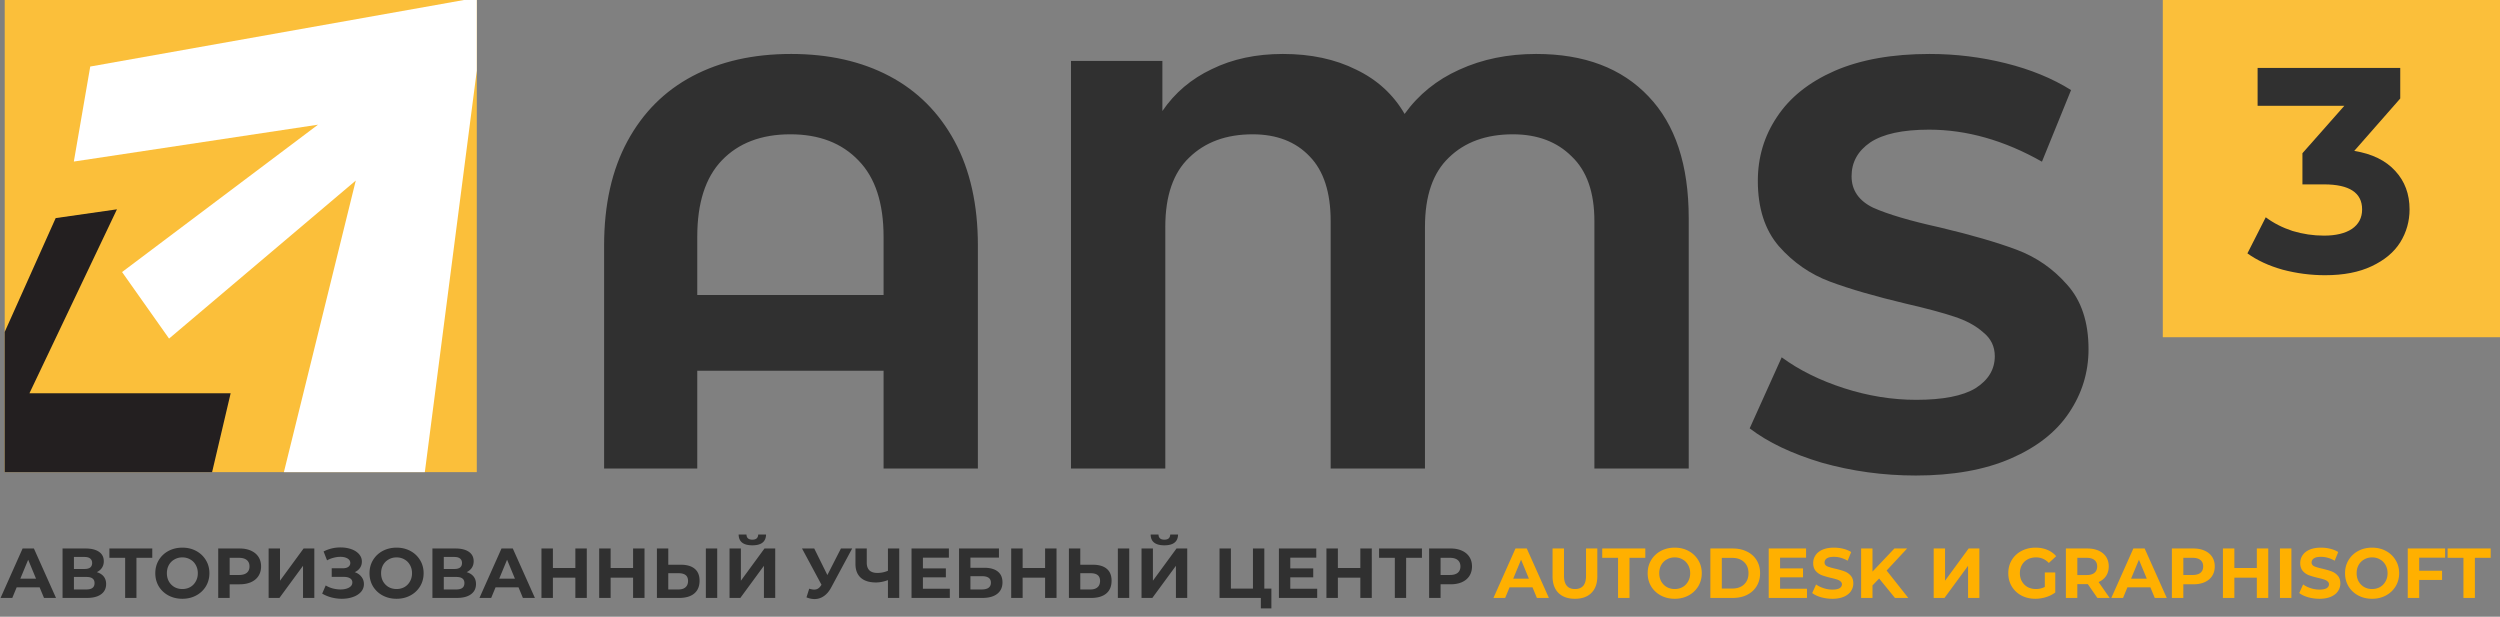 <svg width="531" height="131" viewBox="0 0 531 131" fill="none" xmlns="http://www.w3.org/2000/svg"><rect x="0" y="0" width="531" height="131" fill="#808080" stroke="none"/><path d="M168.008 11.46c7.996 0 14.963 1.567 20.899 4.7 5.935 3.133 10.552 7.75 13.85 13.851 3.298 6.102 4.946 13.48 4.946 22.138v47.367H187.67V78.739h-39.572v20.777h-19.786V52.149c0-8.657 1.648-16.036 4.946-22.138 3.298-6.1 7.915-10.718 13.85-13.851 5.936-3.133 12.903-4.7 20.9-4.7zm19.662 51.201V50.294c0-7.173-1.773-12.574-5.318-16.201-3.545-3.71-8.367-5.566-14.468-5.566-6.183 0-11.047 1.855-14.592 5.566-3.463 3.627-5.194 9.028-5.194 16.2v12.368h39.572zM326.284 11.46c10.223 0 18.178 3.01 23.867 9.028 5.688 5.937 8.533 14.553 8.533 25.848v53.18H338.65V46.955c0-6.102-1.607-10.677-4.823-13.728-3.132-3.133-7.296-4.7-12.49-4.7-5.688 0-10.222 1.65-13.603 4.947-3.38 3.216-5.07 8.122-5.07 14.717v51.325h-20.033V46.955c0-6.102-1.484-10.677-4.452-13.728-2.968-3.133-7.008-4.7-12.119-4.7-5.606 0-10.099 1.65-13.479 4.947-3.38 3.216-5.071 8.122-5.071 14.717v51.325h-20.033V12.944h19.415V23.58c2.638-3.875 6.142-6.843 10.511-8.904 4.37-2.144 9.399-3.216 15.087-3.216 5.936 0 11.13 1.113 15.582 3.34 4.452 2.143 7.873 5.276 10.264 9.399 2.968-4.123 6.843-7.256 11.624-9.4 4.864-2.226 10.306-3.339 16.324-3.339zM406.876 101c-6.843 0-13.48-.907-19.91-2.72-6.348-1.897-11.46-4.33-15.334-7.298l6.801-15.088c3.71 2.721 8.121 4.906 13.232 6.555 5.111 1.649 10.223 2.473 15.334 2.473 5.689 0 9.893-.824 12.614-2.473 2.721-1.731 4.081-3.999 4.081-6.802 0-2.061-.825-3.752-2.473-5.07-1.567-1.402-3.628-2.515-6.184-3.34-2.473-.824-5.853-1.731-10.14-2.72-6.595-1.567-11.995-3.134-16.2-4.7-4.204-1.567-7.832-4.081-10.882-7.544-2.968-3.463-4.452-8.08-4.452-13.852 0-5.03 1.36-9.564 4.081-13.604 2.72-4.122 6.801-7.38 12.242-9.77 5.524-2.391 12.243-3.587 20.158-3.587 5.523 0 10.923.66 16.199 1.98 5.277 1.318 9.893 3.215 13.851 5.688l-6.183 15.212c-7.997-4.535-15.994-6.802-23.991-6.802-5.606 0-9.769.907-12.49 2.72-2.638 1.815-3.957 4.206-3.957 7.174s1.525 5.194 4.575 6.678c3.133 1.402 7.873 2.803 14.221 4.205 6.596 1.567 11.996 3.133 16.2 4.7 4.205 1.566 7.791 4.04 10.759 7.42 3.05 3.38 4.576 7.956 4.576 13.728 0 4.947-1.402 9.481-4.205 13.604-2.721 4.04-6.843 7.255-12.366 9.646-5.524 2.392-12.243 3.587-20.157 3.587z" fill="#303030"/><path d="M531 0h-71.622v71.627H531V0z" fill="#FBBF3A"/><path d="M500.043 32.052c3.792.618 6.699 2.04 8.718 4.267 2.02 2.184 3.03 4.905 3.03 8.162 0 2.515-.659 4.844-1.978 6.988-1.32 2.102-3.339 3.792-6.06 5.07-2.679 1.278-5.977 1.917-9.893 1.917-3.05 0-6.06-.392-9.027-1.175-2.927-.824-5.421-1.978-7.482-3.463l3.895-7.667c1.649 1.236 3.545 2.205 5.689 2.906 2.185.66 4.41.99 6.678.99 2.514 0 4.493-.475 5.935-1.423 1.443-.99 2.165-2.37 2.165-4.143 0-3.545-2.7-5.318-8.1-5.318h-4.576v-6.616l8.904-10.08h-18.426v-8.039h30.298v6.493l-9.77 11.13z" fill="#303030"/><g clip-path="url(#a)"><path d="M101.27 0H1v100.279h100.27V0z" fill="#FBBF3A"/><path fill-rule="evenodd" clip-rule="evenodd" d="M101.27 0h-2.722l-79.38 14.133-3.485 20.18 51.861-7.83-41.618 31.298 9.983 14.134 39.658-33.567L60.3 100.279h29.934l11.036-85.27V0z" fill="#fff"/><path fill-rule="evenodd" clip-rule="evenodd" d="M6.25 83.536l18.59-39.077-13.014 1.863L1 70.505v29.774h44.05l3.938-16.743H6.25z" fill="#231F20"/></g><path d="M8.415 124.75H3.54L2.61 127H.12l4.68-10.5h2.4l4.695 10.5h-2.55l-.93-2.25zm-.765-1.845l-1.665-4.02-1.665 4.02h3.33zm12.912-1.38c.64.19 1.13.5 1.47.93.34.43.51.96.51 1.59 0 .93-.355 1.655-1.065 2.175-.7.52-1.705.78-3.015.78h-5.175v-10.5h4.89c1.22 0 2.17.235 2.85.705.68.47 1.02 1.14 1.02 2.01 0 .52-.13.98-.39 1.38-.26.39-.625.7-1.095.93zm-4.86-.675h2.265c.53 0 .93-.105 1.2-.315.27-.22.405-.54.405-.96 0-.41-.14-.725-.42-.945-.27-.22-.665-.33-1.185-.33h-2.265v2.55zm2.67 4.35c1.14 0 1.71-.45 1.71-1.35 0-.87-.57-1.305-1.71-1.305h-2.67v2.655h2.67zm13.97-6.72h-3.36V127h-2.4v-8.52h-3.344v-1.98h9.105v1.98zm6.39 8.7c-1.09 0-2.075-.235-2.955-.705a5.318 5.318 0 0 1-2.055-1.935c-.49-.83-.735-1.76-.735-2.79s.245-1.955.735-2.775c.5-.83 1.185-1.48 2.055-1.95.88-.47 1.865-.705 2.955-.705s2.07.235 2.94.705c.87.47 1.555 1.12 2.055 1.95.5.82.75 1.745.75 2.775 0 1.03-.25 1.96-.75 2.79a5.318 5.318 0 0 1-2.055 1.935c-.87.47-1.85.705-2.94.705zm0-2.07c.62 0 1.18-.14 1.68-.42.5-.29.89-.69 1.17-1.2.29-.51.435-1.09.435-1.74 0-.65-.145-1.23-.435-1.74-.28-.51-.67-.905-1.17-1.185-.5-.29-1.06-.435-1.68-.435-.62 0-1.18.145-1.68.435-.5.28-.895.675-1.185 1.185-.28.51-.42 1.09-.42 1.74 0 .65.14 1.23.42 1.74.29.51.685.91 1.185 1.2.5.28 1.06.42 1.68.42zm12.162-8.61c.93 0 1.735.155 2.415.465.69.31 1.22.75 1.59 1.32.37.57.555 1.245.555 2.025 0 .77-.185 1.445-.555 2.025-.37.57-.9 1.01-1.59 1.32-.68.3-1.485.45-2.415.45h-2.115V127h-2.43v-10.5h4.545zm-.135 5.625c.73 0 1.285-.155 1.665-.465.38-.32.57-.77.57-1.35 0-.59-.19-1.04-.57-1.35-.38-.32-.935-.48-1.665-.48h-1.98v3.645h1.98zm6.298-5.625h2.415v6.84l5.01-6.84h2.28V127h-2.4v-6.825L59.352 127h-2.295v-10.5zm18.29 5.025c.61.21 1.084.54 1.424.99.35.44.525.955.525 1.545 0 .64-.21 1.195-.63 1.665-.42.47-.99.83-1.71 1.08-.71.25-1.49.375-2.34.375-.72 0-1.44-.09-2.16-.27a7.913 7.913 0 0 1-2.025-.825l.75-1.74c.46.28.965.495 1.515.645.56.14 1.105.21 1.635.21.72 0 1.315-.13 1.785-.39.48-.26.72-.625.72-1.095a.972.972 0 0 0-.495-.885c-.32-.2-.76-.3-1.32-.3h-2.565v-1.83h2.385c.49 0 .87-.1 1.14-.3a.96.96 0 0 0 .42-.825c0-.41-.2-.73-.6-.96-.39-.23-.895-.345-1.515-.345-.46 0-.935.065-1.425.195a5.42 5.42 0 0 0-1.395.555l-.735-1.89a7.766 7.766 0 0 1 3.6-.855c.82 0 1.575.12 2.265.36.69.24 1.24.59 1.65 1.05.41.46.615.995.615 1.605 0 .5-.135.945-.405 1.335s-.64.69-1.11.9zm8.883 5.655c-1.09 0-2.075-.235-2.955-.705a5.318 5.318 0 0 1-2.055-1.935c-.49-.83-.735-1.76-.735-2.79s.245-1.955.735-2.775c.5-.83 1.185-1.48 2.055-1.95.88-.47 1.865-.705 2.955-.705s2.07.235 2.94.705c.87.47 1.555 1.12 2.055 1.95.5.82.75 1.745.75 2.775 0 1.03-.25 1.96-.75 2.79a5.318 5.318 0 0 1-2.055 1.935c-.87.47-1.85.705-2.94.705zm0-2.07c.62 0 1.18-.14 1.68-.42.5-.29.89-.69 1.17-1.2.29-.51.435-1.09.435-1.74 0-.65-.145-1.23-.435-1.74-.28-.51-.67-.905-1.17-1.185-.5-.29-1.06-.435-1.68-.435-.62 0-1.18.145-1.68.435-.5.28-.895.675-1.185 1.185-.28.51-.42 1.09-.42 1.74 0 .65.14 1.23.42 1.74.29.51.685.91 1.185 1.2.5.28 1.06.42 1.68.42zm14.892-3.585c.64.19 1.13.5 1.47.93.34.43.51.96.51 1.59 0 .93-.355 1.655-1.065 2.175-.7.52-1.705.78-3.015.78h-5.175v-10.5h4.89c1.22 0 2.17.235 2.85.705.68.47 1.02 1.14 1.02 2.01 0 .52-.13.98-.39 1.38-.26.39-.625.7-1.095.93zm-4.86-.675h2.265c.53 0 .93-.105 1.2-.315.27-.22.405-.54.405-.96 0-.41-.14-.725-.42-.945-.27-.22-.665-.33-1.185-.33h-2.265v2.55zm2.67 4.35c1.14 0 1.71-.45 1.71-1.35 0-.87-.57-1.305-1.71-1.305h-2.67v2.655h2.67zm13.202-.45h-4.875l-.93 2.25h-2.49l4.68-10.5h2.4l4.695 10.5h-2.55l-.93-2.25zm-.765-1.845l-1.665-4.02-1.665 4.02h3.33zm15.267-6.405V127h-2.43v-4.305h-4.77V127h-2.43v-10.5h2.43v4.14h4.77v-4.14h2.43zm12.261 0V127h-2.43v-4.305h-4.77V127h-2.43v-10.5h2.43v4.14h4.77v-4.14h2.43zm7.716 3.45c1.28 0 2.26.285 2.94.855.69.57 1.035 1.415 1.035 2.535 0 1.19-.38 2.1-1.14 2.73-.75.62-1.81.93-3.18.93h-4.74v-10.5h2.415v3.45h2.67zm-.48 5.25c.63 0 1.12-.155 1.47-.465.36-.31.54-.76.54-1.35 0-1.09-.67-1.635-2.01-1.635h-2.19v3.45h2.19zm5.79-8.7h2.415V127h-2.415v-10.5zm5.029 0h2.415v6.84l5.01-6.84h2.28V127h-2.4v-6.825l-5.01 6.825h-2.295v-10.5zm4.845-.675c-1.92 0-2.89-.765-2.91-2.295h1.665c.02.73.435 1.095 1.245 1.095.4 0 .705-.09.915-.27.21-.19.32-.465.33-.825h1.665c-.01.75-.255 1.32-.735 1.71-.48.39-1.205.585-2.175.585zM181 116.5l-4.47 8.31c-.43.8-.95 1.405-1.56 1.815-.6.41-1.255.615-1.965.615-.55 0-1.12-.12-1.71-.36l.585-1.845c.42.13.77.195 1.05.195.3 0 .57-.07.81-.21.24-.15.46-.38.66-.69l.09-.12-4.14-7.71h2.595l2.79 5.64 2.88-5.64H181zm9.999 0V127h-2.4v-3.78c-.91.33-1.755.495-2.535.495-1.41 0-2.49-.335-3.24-1.005-.75-.68-1.125-1.655-1.125-2.925V116.5h2.4v3.015c0 .72.19 1.265.57 1.635.39.36.95.54 1.68.54.8 0 1.55-.155 2.25-.465V116.5h2.4zm10.741 8.55V127h-8.13v-10.5h7.935v1.95h-5.52v2.28h4.875v1.89h-4.875v2.43h5.715zm1.962-8.55h8.475v1.935h-6.06v2.16h2.91c1.27 0 2.235.265 2.895.795.67.53 1.005 1.295 1.005 2.295 0 1.05-.37 1.865-1.11 2.445-.74.58-1.785.87-3.135.87h-4.98v-10.5zm4.845 8.7c.62 0 1.095-.12 1.425-.36.33-.25.495-.61.495-1.08 0-.92-.64-1.38-1.92-1.38h-2.43v2.82h2.43zm15.86-8.7V127h-2.43v-4.305h-4.77V127h-2.43v-10.5h2.43v4.14h4.77v-4.14h2.43zm7.715 3.45c1.28 0 2.26.285 2.94.855.69.57 1.035 1.415 1.035 2.535 0 1.19-.38 2.1-1.14 2.73-.75.62-1.81.93-3.18.93h-4.74v-10.5h2.415v3.45h2.67zm-.48 5.25c.63 0 1.12-.155 1.47-.465.36-.31.54-.76.54-1.35 0-1.09-.67-1.635-2.01-1.635h-2.19v3.45h2.19zm5.79-8.7h2.415V127h-2.415v-10.5zm5.03 0h2.415v6.84l5.01-6.84h2.28V127h-2.4v-6.825l-5.01 6.825h-2.295v-10.5zm4.845-.675c-1.92 0-2.89-.765-2.91-2.295h1.665c.02.73.435 1.095 1.245 1.095.4 0 .705-.09.915-.27.21-.19.32-.465.33-.825h1.665c-.01.75-.255 1.32-.735 1.71-.48.39-1.205.585-2.175.585zm22.733 9.195v4.2h-2.235V127h-8.775v-10.5h2.415v8.52h4.68v-8.52h2.415v8.52h1.5zm9.732.03V127h-8.13v-10.5h7.935v1.95h-5.52v2.28h4.875v1.89h-4.875v2.43h5.715zm11.593-8.55V127h-2.43v-4.305h-4.77V127h-2.43v-10.5h2.43v4.14h4.77v-4.14h2.43zm10.655 1.98h-3.36V127h-2.4v-8.52h-3.345v-1.98h9.105v1.98zm6.071-1.98c.93 0 1.735.155 2.415.465.69.31 1.22.75 1.59 1.32.37.57.555 1.245.555 2.025 0 .77-.185 1.445-.555 2.025-.37.57-.9 1.01-1.59 1.32-.68.3-1.485.45-2.415.45h-2.115V127h-2.43v-10.5h4.545zm-.135 5.625c.73 0 1.285-.155 1.665-.465.38-.32.57-.77.57-1.35 0-.59-.19-1.04-.57-1.35-.38-.32-.935-.48-1.665-.48h-1.98v3.645h1.98z" fill="#303030"/><path d="M325.504 124.75h-4.875l-.93 2.25h-2.49l4.68-10.5h2.4l4.695 10.5h-2.55l-.93-2.25zm-.765-1.845l-1.665-4.02-1.665 4.02h3.33zm9.779 4.275c-1.5 0-2.67-.415-3.51-1.245-.83-.83-1.245-2.015-1.245-3.555v-5.88h2.43v5.79c0 1.88.78 2.82 2.34 2.82.76 0 1.34-.225 1.74-.675.4-.46.6-1.175.6-2.145v-5.79h2.4v5.88c0 1.54-.42 2.725-1.26 3.555-.83.83-1.995 1.245-3.495 1.245zm9.156-8.7h-3.36v-1.98h9.15v1.98h-3.36V127h-2.43v-8.52zm12.036 8.7c-1.09 0-2.075-.235-2.955-.705a5.318 5.318 0 0 1-2.055-1.935c-.49-.83-.735-1.76-.735-2.79s.245-1.955.735-2.775c.5-.83 1.185-1.48 2.055-1.95.88-.47 1.865-.705 2.955-.705s2.07.235 2.94.705c.87.47 1.555 1.12 2.055 1.95.5.82.75 1.745.75 2.775 0 1.03-.25 1.96-.75 2.79a5.318 5.318 0 0 1-2.055 1.935c-.87.47-1.85.705-2.94.705zm0-2.07c.62 0 1.18-.14 1.68-.42.5-.29.89-.69 1.17-1.2.29-.51.435-1.09.435-1.74 0-.65-.145-1.23-.435-1.74-.28-.51-.67-.905-1.17-1.185-.5-.29-1.06-.435-1.68-.435-.62 0-1.18.145-1.68.435-.5.28-.895.675-1.185 1.185-.28.51-.42 1.09-.42 1.74 0 .65.14 1.23.42 1.74.29.51.685.91 1.185 1.2.5.28 1.06.42 1.68.42zm7.571-8.61h4.77c1.14 0 2.145.22 3.015.66.88.43 1.56 1.04 2.04 1.83.49.79.735 1.71.735 2.76 0 1.05-.245 1.97-.735 2.76-.48.79-1.16 1.405-2.04 1.845-.87.43-1.875.645-3.015.645h-4.77v-10.5zm4.65 8.505c1.05 0 1.885-.29 2.505-.87.63-.59.945-1.385.945-2.385 0-1-.315-1.79-.945-2.37-.62-.59-1.455-.885-2.505-.885h-2.22v6.51h2.22zm15.873.045V127h-8.13v-10.5h7.935v1.95h-5.52v2.28h4.875v1.89h-4.875v2.43h5.715zm5.383 2.13c-.83 0-1.635-.11-2.415-.33-.77-.23-1.39-.525-1.86-.885l.825-1.83c.45.33.985.595 1.605.795.62.2 1.24.3 1.86.3.69 0 1.2-.1 1.53-.3.33-.21.495-.485.495-.825 0-.25-.1-.455-.3-.615-.19-.17-.44-.305-.75-.405-.3-.1-.71-.21-1.23-.33-.8-.19-1.455-.38-1.965-.57a3.25 3.25 0 0 1-1.32-.915c-.36-.42-.54-.98-.54-1.68 0-.61.165-1.16.495-1.65.33-.5.825-.895 1.485-1.185.67-.29 1.485-.435 2.445-.435.67 0 1.325.08 1.965.24.64.16 1.2.39 1.68.69l-.75 1.845c-.97-.55-1.94-.825-2.91-.825-.68 0-1.185.11-1.515.33-.32.22-.48.51-.48.87s.185.63.555.81c.38.17.955.34 1.725.51.8.19 1.455.38 1.965.57.51.19.945.49 1.305.9.37.41.555.965.555 1.665 0 .6-.17 1.15-.51 1.65-.33.49-.83.88-1.5 1.17-.67.29-1.485.435-2.445.435zm9.941-4.305l-1.41 1.47V127h-2.415v-10.5h2.415v4.905l4.65-4.905h2.7l-4.35 4.68 4.605 5.82h-2.835l-3.36-4.125zm11.586-6.375h2.415v6.84l5.01-6.84h2.28V127h-2.4v-6.825l-5.01 6.825h-2.295v-10.5zm23.603 5.085h2.22v4.26c-.57.43-1.23.76-1.98.99-.75.23-1.505.345-2.265.345-1.09 0-2.07-.23-2.94-.69a5.318 5.318 0 0 1-2.055-1.935c-.49-.83-.735-1.765-.735-2.805 0-1.04.245-1.97.735-2.79a5.15 5.15 0 0 1 2.07-1.935c.88-.47 1.87-.705 2.97-.705.92 0 1.755.155 2.505.465.75.31 1.38.76 1.89 1.35l-1.56 1.44c-.75-.79-1.655-1.185-2.715-1.185-.67 0-1.265.14-1.785.42-.52.28-.925.675-1.215 1.185-.29.51-.435 1.095-.435 1.755 0 .65.145 1.23.435 1.74.29.51.69.91 1.2 1.2.52.28 1.11.42 1.77.42.7 0 1.33-.15 1.89-.45v-3.075zM445.484 127l-2.025-2.925h-2.235V127h-2.43v-10.5h4.545c.93 0 1.735.155 2.415.465.69.31 1.22.75 1.59 1.32.37.57.555 1.245.555 2.025 0 .78-.19 1.455-.57 2.025-.37.56-.9.99-1.59 1.29l2.355 3.375h-2.61zm-.045-6.69c0-.59-.19-1.04-.57-1.35-.38-.32-.935-.48-1.665-.48h-1.98v3.66h1.98c.73 0 1.285-.16 1.665-.48.38-.32.57-.77.57-1.35zm11.3 4.44h-4.875l-.93 2.25h-2.49l4.68-10.5h2.4l4.695 10.5h-2.55l-.93-2.25zm-.765-1.845l-1.665-4.02-1.665 4.02h3.33zm9.879-6.405c.93 0 1.735.155 2.415.465.69.31 1.22.75 1.59 1.32.37.57.555 1.245.555 2.025 0 .77-.185 1.445-.555 2.025-.37.57-.9 1.01-1.59 1.32-.68.3-1.485.45-2.415.45h-2.115V127h-2.43v-10.5h4.545zm-.135 5.625c.73 0 1.285-.155 1.665-.465.38-.32.57-.77.57-1.35 0-.59-.19-1.04-.57-1.35-.38-.32-.935-.48-1.665-.48h-1.98v3.645h1.98zm16.06-5.625V127h-2.43v-4.305h-4.77V127h-2.43v-10.5h2.43v4.14h4.77v-4.14h2.43zm2.485 0h2.43V127h-2.43v-10.5zm8.371 10.68c-.83 0-1.635-.11-2.415-.33-.77-.23-1.39-.525-1.86-.885l.825-1.83c.45.33.985.595 1.605.795.62.2 1.24.3 1.86.3.69 0 1.2-.1 1.53-.3.33-.21.495-.485.495-.825 0-.25-.1-.455-.3-.615-.19-.17-.44-.305-.75-.405-.3-.1-.71-.21-1.23-.33-.8-.19-1.455-.38-1.965-.57a3.25 3.25 0 0 1-1.32-.915c-.36-.42-.54-.98-.54-1.68 0-.61.165-1.16.495-1.65.33-.5.825-.895 1.485-1.185.67-.29 1.485-.435 2.445-.435.67 0 1.325.08 1.965.24.64.16 1.2.39 1.68.69l-.75 1.845c-.97-.55-1.94-.825-2.91-.825-.68 0-1.185.11-1.515.33-.32.22-.48.51-.48.87s.185.63.555.81c.38.17.955.34 1.725.51.8.19 1.455.38 1.965.57.51.19.945.49 1.305.9.37.41.555.965.555 1.665 0 .6-.17 1.15-.51 1.65-.33.49-.83.88-1.5 1.17-.67.29-1.485.435-2.445.435zm11.201 0c-1.09 0-2.075-.235-2.955-.705a5.318 5.318 0 0 1-2.055-1.935c-.49-.83-.735-1.76-.735-2.79s.245-1.955.735-2.775c.5-.83 1.185-1.48 2.055-1.95.88-.47 1.865-.705 2.955-.705s2.07.235 2.94.705c.87.47 1.555 1.12 2.055 1.95.5.82.75 1.745.75 2.775 0 1.03-.25 1.96-.75 2.79a5.318 5.318 0 0 1-2.055 1.935c-.87.47-1.85.705-2.94.705zm0-2.07c.62 0 1.18-.14 1.68-.42.5-.29.89-.69 1.17-1.2.29-.51.435-1.09.435-1.74 0-.65-.145-1.23-.435-1.74-.28-.51-.67-.905-1.17-1.185-.5-.29-1.06-.435-1.68-.435-.62 0-1.18.145-1.68.435-.5.28-.895.675-1.185 1.185-.28.51-.42 1.09-.42 1.74 0 .65.14 1.23.42 1.74.29.51.685.91 1.185 1.2.5.28 1.06.42 1.68.42zm10.001-6.66v2.775h4.86v1.95h-4.86V127h-2.43v-10.5h7.935v1.95h-5.505zm9.398.03h-3.36v-1.98h9.15v1.98h-3.36V127h-2.43v-8.52z" fill="#FFB000"/><defs><clipPath id="a"><path fill="#fff" d="M1 0h100.27v100.279H1z"/></clipPath></defs></svg>